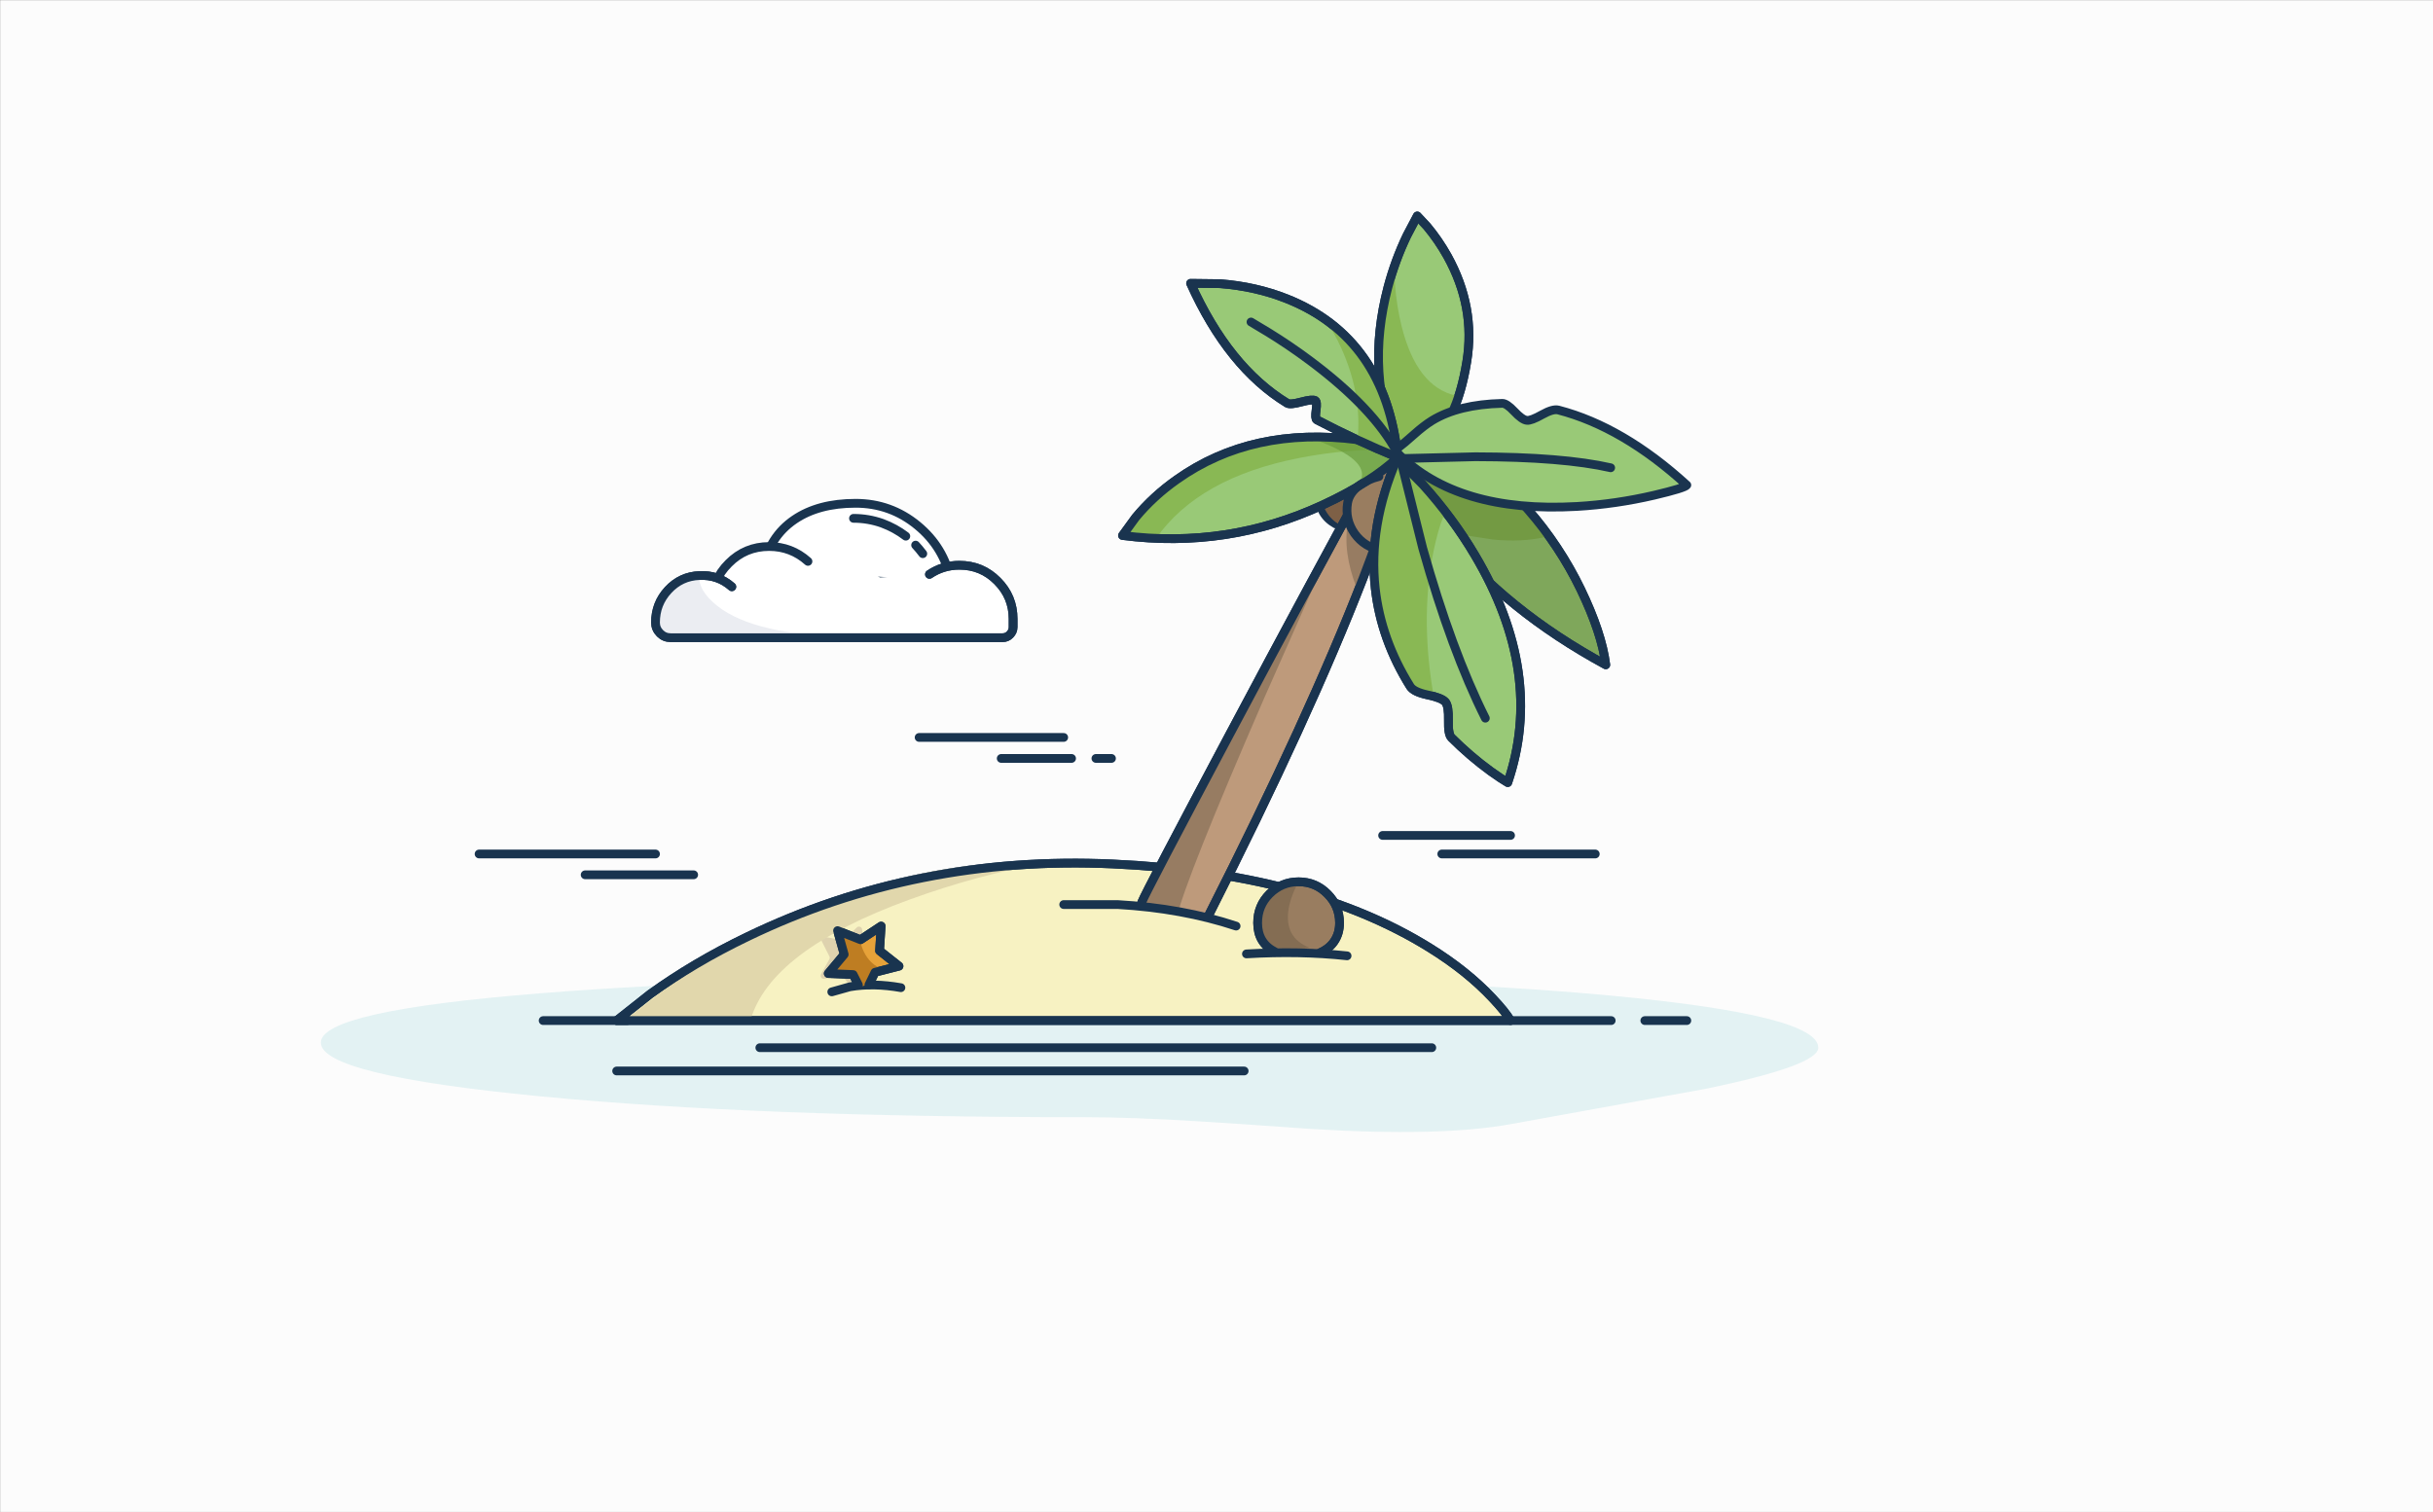 <svg xmlns:xlink="http://www.w3.org/1999/xlink" xmlns="http://www.w3.org/2000/svg" baseProfile="basic" width="695" height="432" viewBox="0 0 695 432" preserveAspectRatio="xMinYMin meet"><rect x="0" y="0" width="695" height="432" fill="#808080" stroke="none"/><defs><symbol id="a" overflow="visible"><path fill="none" stroke="#19344F" stroke-width="2.5" stroke-linecap="round" stroke-linejoin="round" d="M.051.051h191.95"/></symbol><symbol id="s" overflow="visible"><use xlink:href="#a"/></symbol><symbol id="b" overflow="visible"><path fill="none" stroke="#19344F" stroke-width="2.5" stroke-linecap="round" stroke-linejoin="round" d="M.051.051h179.25"/></symbol><symbol id="r" overflow="visible"><use xlink:href="#b"/></symbol><symbol id="c" overflow="visible"><path fill="#FFF" stroke="#19344F" stroke-width="2.5" stroke-linecap="round" stroke-linejoin="round" d="M60.601 28.101l9.45-3.65-12.45-10-24.55 3.3q-2 .3-4.15.75-4.3 1-4.95 2.1-.65 1.05.3 4.7.5 1.85 1.1 3.45l35.25-.65"/><path fill="#FFF" d="M74.901 6.401q-7.7-6.35-17.7-6.35-10.6 0-17.45 4.65-7.3 4.95-9.05 14.35l53.75 3.2q-1.95-9.6-9.55-15.85"/><path fill="none" stroke="#19344F" stroke-width="2.5" stroke-linecap="round" stroke-linejoin="round" d="M57.201.051q10 0 17.7 6.35 7.6 6.25 9.55 15.85M57.201.051q-10.6 0-17.45 4.65-7.3 4.95-9.05 14.35"/><path fill="#FFF" d="M16.151 28.751l27.45-12.1q-4.75-4.25-11.1-4.25-6.8 0-11.55 4.8-4.8 4.75-4.8 11.55"/><path fill="none" stroke="#19344F" stroke-width="2.5" stroke-linecap="round" stroke-linejoin="round" d="M16.151 28.751q0-6.8 4.8-11.55 4.75-4.8 11.55-4.8 6.35 0 11.1 4.25"/><path fill="#FFF" d="M86.851 17.751q-4.7 0-8.55 2.6l-56.45 3.55q-4-3.5-9.25-3.2-5.3.2-8.95 4.15-3.6 3.9-3.6 9.25 0 1.8 1.3 3.1 1.25 1.25 3.05 1.25h94.8q1.25 0 2.1-.9.9-.9.9-2.15v-2.3q0-6.35-4.5-10.85-4.45-4.5-10.85-4.5"/><path fill="none" stroke="#19344F" stroke-width="2.5" stroke-linecap="round" stroke-linejoin="round" d="M78.301 20.351q3.85-2.6 8.55-2.6 6.4 0 10.85 4.5 4.5 4.5 4.5 10.85v2.3q0 1.25-.9 2.15-.85.9-2.1.9h-94.8q-1.8 0-3.05-1.25-1.3-1.3-1.3-3.1 0-5.35 3.6-9.25 3.65-3.95 8.95-4.15 5.25-.3 9.25 3.2M74.351 12.001q.95 1 2.05 2.45"/><path fill="#FFF" d="M56.601 4.351l14.95 5.1q-3-2.3-6.75-3.7-3.95-1.4-8.2-1.4"/><path fill="none" stroke="#19344F" stroke-width="2.5" stroke-linecap="round" stroke-linejoin="round" d="M64.801 5.751q3.75 1.4 6.75 3.7m-6.75-3.7q-3.95-1.4-8.2-1.4"/><path fill="#EBEDF2" d="M17.8 29.45q-5.65-4.45-5.25-8.9-5.3.25-8.95 4.2Q0 28.65 0 34q0 1.75 1.3 3.05 1.25 1.25 3.05 1.25l51.375-.025Q28.394 37.747 17.8 29.45"/><path fill="none" stroke="#19344F" stroke-width="2.5" stroke-linecap="round" stroke-linejoin="round" d="M78.301 20.351q3.85-2.6 8.55-2.6 6.4 0 10.85 4.5 4.5 4.5 4.5 10.85v2.3q0 1.25-.9 2.15-.85.9-2.1.9h-94.8q-1.8 0-3.05-1.25-1.3-1.3-1.3-3.1 0-5.35 3.6-9.25 3.65-3.95 8.95-4.15 5.25-.3 9.25 3.2"/></symbol><symbol id="q" overflow="visible"><use xlink:href="#c"/></symbol><symbol id="d" overflow="visible"><path fill="#99C977" d="M-50.699-49.599l-8.45-.1q10.8 24 27.6 34.25.85.5 4-.35 3.2-.85 4-.4.6.35.25 2.75-.35 2.45.2 2.75Q-11.749-4.749.051.051q-3.55-34.15-31.75-45.35-8.8-3.5-19-4.3"/><path fill="none" stroke="#1A344F" stroke-width="2.5" stroke-linecap="round" stroke-linejoin="round" d="M-50.699-49.599l-8.45-.1q10.8 24 27.6 34.25.85.5 4-.35 3.2-.85 4-.4.6.35.25 2.75-.35 2.45.2 2.75Q-11.749-4.749.051.051q-3.55-34.15-31.75-45.35-8.8-3.5-19-4.3"/></symbol><symbol id="e" overflow="visible"><path fill="#89B854" d="M-19.049-36.799q2.05 3.4 3.65 7.25 5.15 12.25 3.95 24.55.3.75 5.95 3 2.8 1.1 5.55 2.05-.5-6.85-3.35-15.2-5.65-16.75-17.45-24.25l1.7 2.6"/></symbol><symbol id="f" overflow="visible"><path fill="none" stroke="#1A344F" stroke-width="2.5" stroke-linecap="round" stroke-linejoin="round" d="M-50.699-49.599l-8.45-.1q10.8 24 27.6 34.25.85.5 4-.35 3.2-.85 4-.4.6.35.25 2.75-.35 2.45.2 2.75Q-11.749-4.749.051.051q-3.55-34.15-31.75-45.35-8.8-3.5-19-4.3"/></symbol><symbol id="g" overflow="visible"><path fill="none" stroke="#1A344F" stroke-width="2.5" stroke-linecap="round" stroke-linejoin="round" d="M-36.899-35.649q6.15 3.8 11.85 8.05 18.2 13.6 24.95 26.35m-36.8-34.4l-5-3"/></symbol><symbol id="p" overflow="visible"><use xlink:href="#d"/><use xlink:href="#e"/><use xlink:href="#f"/><use xlink:href="#g"/></symbol><symbol id="h" overflow="visible"><path fill="#99C977" d="M46.101-27.699q-1.55-.4-4.6 1.3-3.2 1.8-4.4 1.65-1.35-.15-3.6-2.55-2.2-2.35-3.45-2.3-12.45.3-20 4.9-2.35 1.45-5.2 4-3.1 2.75-4.1 3.45l-.65 1.8q17.15 17.25 51.35 15.3 11.05-.65 22-3.2 8.9-2.1 9.35-2.9-18.25-16.65-36.7-21.45"/><path fill="none" stroke="#1A344F" stroke-width="2.5" stroke-linecap="round" stroke-linejoin="round" d="M46.101-27.699q-1.55-.4-4.6 1.3-3.2 1.8-4.4 1.65-1.35-.15-3.6-2.55-2.2-2.35-3.45-2.3-12.45.3-20 4.9-2.35 1.45-5.2 4-3.1 2.75-4.1 3.45m45.35-10.45q18.45 4.8 36.7 21.45-.45.8-9.35 2.9-10.95 2.55-22 3.2-34.2 1.95-51.35-15.3"/></symbol><symbol id="i" overflow="visible"><path fill="none" stroke="#1A344F" stroke-width="2.5" stroke-linecap="round" stroke-linejoin="round" d="M.051-13.799l22.35-.55q25.05.05 38.65 3.15"/></symbol><symbol id="o" overflow="visible"><use xlink:href="#h"/><use xlink:href="#i"/></symbol><symbol id="j" overflow="visible"><path fill="#99C977" stroke="#1A344F" stroke-width="2.5" stroke-linecap="round" stroke-linejoin="round" d="M-6.899 7.501l-7.35-7.45q-8.25 19.15-6.25 37.1 1.65 14.65 10 28 1 1.55 4.95 2.4 4.1.85 5.1 2.05.95 1.15.85 5.25-.1 3.95.85 4.9 5.3 5.3 11.2 9.6 3 2.15 4.9 3.25 10.65-31.2-9.4-65-6.25-10.55-14.85-20.1"/></symbol><symbol id="k" overflow="visible"><path fill="#89B854" d="M-.499 15.201l-12.8-15.05-2.2 2.9q-8.45 23.95-2.05 45.95 3.25 11 8.15 17.2l5.6 1.75q-3.65-20.8-.55-38.85 1-5.65 2.5-10.35l1.35-3.55"/></symbol><symbol id="l" overflow="visible"><path fill="none" stroke="#1A344F" stroke-width="2.5" stroke-linecap="round" stroke-linejoin="round" d="M-6.899 7.501l-7.35-7.45q-8.25 19.15-6.25 37.1 1.65 14.65 10 28 1 1.55 4.95 2.4 4.1.85 5.1 2.05.95 1.15.85 5.25-.1 3.95.85 4.9 5.3 5.3 11.2 9.6 3 2.15 4.9 3.25 10.65-31.2-9.4-65-6.25-10.55-14.85-20.1"/></symbol><symbol id="m" overflow="visible"><path fill="none" stroke="#1A344F" stroke-width="2.5" stroke-linecap="round" stroke-linejoin="round" d="M-13.299.151l6.35 25.45q8.25 29.3 17.9 48.6"/></symbol><symbol id="n" overflow="visible"><use xlink:href="#j"/><use xlink:href="#k"/><use xlink:href="#l"/><use xlink:href="#m"/></symbol></defs><g overflow="visible"><path fill="#FCFCFC" d="M697.201 432.501V.051H.051v432.45h697.15"/><path fill="#E3F2F3" d="M154.401 283.801q-62.75 5-62.75 14.1 0 9.3 62.75 15.35 61.75 5.95 154.95 5.95 14.05 0 33.2 1.2 10.85.65 31.8 2.15 37 2.3 57.15-1.35 15.75-2.85 55.75-10.1 32.15-6.65 32.15-11.75 0-9.3-58.9-14.85-57.55-5.4-151.15-5.4-96.55 0-154.95 4.7"/><path fill="#F7F2C2" stroke="#19344F" stroke-width="2.5" stroke-linecap="round" stroke-linejoin="round" d="M185.701 284.051l-9.55 7.55h255.35q-1.5-2.55-5.15-6.4-7.3-7.8-18.05-14.45-34.4-21.35-90.45-23.9-56.05-2.55-104.45 20.85-15.15 7.3-27.7 16.35"/><path fill="none" stroke="#19344F" stroke-width="2.5" stroke-linecap="round" stroke-linejoin="round" d="M155.151 291.601h24M469.851 291.601h12M431.501 291.601h28.75"/><path fill="#CABA9E" fill-opacity=".569" d="M247.25 271q-.35-.2-.45-.65l-.55-4.85q-.05-.5-.6-.7-.5-.15-.9.2l-3.5 3.4q-.35.35-.75.2l-4.8-.9q-.5-.1-.85.35-.3.4-.1.9l2.2 4.35q.15.45-.05.8l-2.35 4.25q-.25.5.05.95.3.45.85.35l4.75-.7q.55-.1.8.3l1.4 1.85q.3.4.85.3l1.9-.35q.55-.1.7-.65l.75-2.95q.15-.4.5-.55l4.45-2.1q.5-.2.5-.75.05-.55-.45-.8l-4.35-2.25"/><path fill="#E7A239" d="M251.701 264.601l-5.9 3.9-6.55-2.6 1.9 6.8-4.55 5.45 7.1.3 1.5 2.95h3l1.75-3.6 6.85-1.75-5.55-4.4.45-7.05"/><path fill="none" stroke="#19344F" stroke-width="2.5" stroke-linecap="round" stroke-linejoin="round" d="M249.951 277.801l-1.75 3.6m1.75-3.6l6.85-1.75-5.55-4.4.45-7.05-5.9 3.9-6.55-2.6 1.9 6.8-4.55 5.45 7.1.3 1.5 2.95"/><path fill="#F7F2C2" d="M237.601 283.401l19.75-1.2q-7.9-1.4-14.6-.25l-5.15 1.45"/><path fill="none" stroke="#19344F" stroke-width="2.5" stroke-linecap="round" stroke-linejoin="round" d="M242.751 281.951q6.7-1.15 14.6.25m-14.6-.25l-5.15 1.45M262.551 210.701h41.3M313.051 216.701h4.45M286.001 216.701h20.1M411.851 244.001h43.85M394.951 238.701h36.55M136.851 244.001h50.4M167.151 249.951h31"/><path fill="#E1D7AC" d="M259.751 257.051q19.85-7.2 38.6-10.45-40.95-1.6-84.2 21.25-13.5 7.1-25.6 15.85l-9.4 7.3 35.2.6q5.65-20.05 45.4-34.55"/><path fill="none" stroke="#19344F" stroke-width="2.5" stroke-linecap="round" stroke-linejoin="round" d="M185.701 284.051l-9.55 7.55h255.35q-1.5-2.55-5.15-6.4-7.3-7.8-18.05-14.45-34.4-21.35-90.45-23.9-56.05-2.55-104.45 20.85-15.15 7.3-27.7 16.35"/><path fill="#997D60" d="M379.201 255.401q-3.4-3.45-8.25-3.45t-8.3 3.45q-3.4 3.4-3.4 8.3 0 5.65 4.85 8.2l13 .3q2.6-1.15 4-3.2 1.55-2.25 1.55-5.3 0-4.85-3.45-8.3"/><path fill="none" stroke="#19344F" stroke-width="2.5" stroke-linecap="round" stroke-linejoin="round" d="M370.951 251.951q4.85 0 8.25 3.45 3.45 3.45 3.45 8.3 0 3.05-1.55 5.3-1.4 2.05-4 3.2m-6.15-20.25q-4.85 0-8.3 3.45-3.4 3.4-3.4 8.3 0 5.65 4.85 8.2"/><path fill="#846D53" d="M370.951 251.951q-1.15.15-2.65.5-3 .8-4.7 2.1-5.75 7.75-2.45 13.5 1.6 2.85 4.4 4.15l8.55-1.4q-7.35-2.9-6-11.15.45-2.6 1.7-5.4l1.15-2.3"/><path fill="none" stroke="#19344F" stroke-width="2.5" stroke-linecap="round" stroke-linejoin="round" d="M370.951 251.951q4.85 0 8.25 3.45 3.45 3.45 3.45 8.3 0 3.05-1.55 5.3-1.4 2.05-4 3.2m-6.15-20.25q-4.85 0-8.3 3.45-3.4 3.4-3.4 8.3 0 5.65 4.85 8.2"/><path fill="#BE7D22" d="M249.85 277.1h2.6q-3.95-1.45-5.7-5.2-.9-1.85-1-3.45l-5.7-1.65 1.4 6.15-4.5 5.15 7.25.1 1.55 3.7 2.4-.55 1.7-4.25"/><path fill="none" stroke="#19344F" stroke-width="2.5" stroke-linecap="round" stroke-linejoin="round" d="M249.951 277.801l-1.75 3.6m1.75-3.6l6.85-1.75-5.55-4.4.45-7.05-5.9 3.9-6.55-2.6 1.9 6.8-4.55 5.45 7.1.3 1.5 2.95"/><path fill="#99C977" stroke="#1A344F" stroke-width="2.5" stroke-linecap="round" stroke-linejoin="round" d="M407.651 64.701l-2.8-3-2.95 5.6q-3.4 7.1-5.45 14.85-6.5 24.8 2.85 46.5l2.4.15q3-.2 5.7-1.9 8.65-5.4 11.6-23.6 2.55-15.55-5.55-30.15-2.55-4.55-5.8-8.45"/><path fill="#89B854" d="M400.351 93.101q-1.35-5.45-1.85-11.7l-.25-5.15q-6.3 14.05-3.15 34.2 1.55 10.05 4.35 17.3l15.75-10.7q.55-1 .9-2 .7-2-.35-2.05-11.1-2.55-15.4-19.9"/><path fill="none" stroke="#1A344F" stroke-width="2.5" stroke-linecap="round" stroke-linejoin="round" d="M407.651 64.701l-2.8-3-2.95 5.6q-3.4 7.1-5.45 14.85-6.5 24.8 2.85 46.5l2.4.15q3-.2 5.7-1.9 8.65-5.4 11.6-23.6 2.55-15.55-5.55-30.15-2.55-4.55-5.8-8.45"/><path fill="#997D60" d="M381.551 149.701l13.1.5q2.6-1.1 4.1-3.2 1.55-2.2 1.6-5.3.1-4.85-3.3-8.35t-8.3-3.6q-4.85-.05-8.35 3.35t-3.6 8.25q-.05 5.65 4.75 8.35"/><path fill="none" stroke="#1A344F" stroke-width="2.5" stroke-linecap="round" stroke-linejoin="round" d="M380.401 133.101q3.5-3.4 8.35-3.35 4.9.1 8.3 3.6 3.4 3.5 3.3 8.35-.05 3.1-1.6 5.3-1.5 2.1-4.1 3.2m-14.25-17.1q-3.5 3.4-3.6 8.25-.05 5.65 4.75 8.35"/><path fill="#7E6046" d="M388.751 129.751q-1.15.1-2.65.45-3.05.75-4.75 2.05-5.95 7.7-2.75 13.5 1.6 2.95 4.4 4.3l8.65-1.35q-7.35-3.05-5.85-11.3.45-2.6 1.75-5.35l1.2-2.3"/><path fill="#7FA75B" stroke="#1A344F" stroke-width="2.5" stroke-linecap="round" stroke-linejoin="round" d="M415.051 126.701l-14.45 7.25 2.65 5.25q3.8 6.65 9.3 13.45 17.65 21.85 46.15 37.3-1.15-9.1-7.15-21.55-12.05-24.9-36.5-41.7"/><path fill="#739A43" d="M403.301 133.051l15.75 19.95 7.3 1.15q8.6.85 15.4-.8l-6.1-8.6-32.35-11.7"/><path fill="none" stroke="#1A344F" stroke-width="2.5" stroke-linecap="round" stroke-linejoin="round" d="M415.051 126.701l-14.45 7.25 2.65 5.25q3.8 6.65 9.3 13.45 17.65 21.85 46.15 37.3-1.15-9.1-7.15-21.55-12.05-24.9-36.5-41.7"/><path fill="#BE9A7B" d="M326.151 257.801l19.15 3.65q28.75-56.75 44.05-96.2 4.75-12.4 7.6-21.5l1.9-6.65q-.6-1.55-1.7-2.75-2.2-2.45-4.75-.85-16.45 29.9-41.45 76.9-23.45 44.1-24.8 47.4"/><path fill="none" stroke="#1A344F" stroke-width="2.5" stroke-linecap="round" stroke-linejoin="round" d="M326.151 257.801q1.35-3.3 24.8-47.4 25-47 41.45-76.9 2.55-1.6 4.75.85 1.1 1.2 1.7 2.75l-1.9 6.65q-2.85 9.1-7.6 21.5-15.3 39.45-44.05 96.2"/><path fill="#977C62" d="M394.001 134.201l-6.6 8.45-.9 1.65q-.95 2.15-1.45 4.85-1.55 8.5 2.45 18.75 2.5-6.55 5.2-14.3 5.45-15.5 6.55-21.3 1.1-5.45-5.25 1.9M361.151 199.401l21.85-49.35-56.65 107.2 2.8 2.25q3.5 2.3 6.95 2.75 2.65-11.3 25.05-62.85"/><path fill="none" stroke="#1A344F" stroke-width="2.5" stroke-linecap="round" stroke-linejoin="round" d="M326.151 257.801q1.35-3.3 24.8-47.4 25-47 41.45-76.9 2.55-1.6 4.75.85 1.1 1.2 1.7 2.75l-1.9 6.65q-2.85 9.1-7.6 21.5-15.3 39.45-44.05 96.2"/><path fill="#99C977" d="M336.201 137.001q-6.75 4.75-11.8 10.85l-3.75 5.15q30.05 3.9 57.35-8.8 13.65-6.35 21.3-13.5l-11.5-5.05q-30.05-3.9-51.6 11.35"/><path fill="none" stroke="#1A344F" stroke-width="2.5" stroke-linecap="round" stroke-linejoin="round" d="M324.401 147.851q5.05-6.1 11.8-10.85 21.55-15.25 51.6-11.35m-63.4 22.2l-3.75 5.15q30.05 3.9 57.35-8.8 13.65-6.35 21.3-13.5"/><path fill="#997D60" d="M393.901 136.151q-3.2.8-5.55 2.5-2.9 2.15-3.4 5-.8 4.8 2 8.8 2.85 3.95 7.65 4.75 4.85.8 8.8-2 3.95-2.85 4.8-7.65.95-5.65-3.5-8.95l-10.8-2.45"/><path fill="none" stroke="#1A344F" stroke-width="2.5" stroke-linecap="round" stroke-linejoin="round" d="M388.351 138.651q2.35-1.7 5.55-2.5m-5.55 2.5q-2.9 2.15-3.4 5-.8 4.8 2 8.8 2.85 3.95 7.65 4.75 4.85.8 8.8-2 3.95-2.85 4.8-7.65.95-5.65-3.5-8.95"/><path fill="#89B854" d="M390.801 127.101q-8.45-1.7-17.6-2.15-21.7 1.15-39.15 14.45-5.45 4.2-9.85 9.05l-3.3 4.05 9.35 1.3q12.2-17.35 40.9-22.95 14.4-2.8 26.3-2.15-2.4-.75-6.65-1.6"/><path fill="#689A39" fill-opacity=".651" d="M389.4 126.95q-11.05-2.6-16.25-2.05 4.3 1.2 8.4 3.2 8.25 4.05 7.45 8.2-.85 4.15 4.7-.85 2.75-2.5 5.7-5.85-4.45-1.4-10-2.65"/><path fill="none" stroke="#1A344F" stroke-width="2.5" stroke-linecap="round" stroke-linejoin="round" d="M324.401 147.851q5.05-6.1 11.8-10.85 21.55-15.25 51.6-11.35m-63.4 22.2l-3.75 5.15q30.05 3.9 57.35-8.8 13.65-6.35 21.3-13.5"/><path fill="#F7F2C2" d="M353.101 264.601q-15.4-5.1-33.85-6.15h-15.4l49.25 6.15"/><path fill="none" stroke="#19344F" stroke-width="2.5" stroke-linecap="round" stroke-linejoin="round" d="M319.251 258.451q18.45 1.05 33.85 6.15m-33.85-6.15h-15.4"/><path fill="#F7F2C2" d="M356.051 272.551l28.75.55q-13.5-1.45-28.75-.55"/><path fill="none" stroke="#19344F" stroke-width="2.5" stroke-linecap="round" stroke-linejoin="round" d="M356.051 272.551q15.25-.9 28.75.55"/><use xlink:href="#n" transform="translate(413.35 131)"><animateTransform attributeName="transform" additive="replace" type="translate" dur="3.292s" keyTimes="0;1" values="0,0;0,0" fill="freeze"/><animateTransform attributeName="transform" additive="sum" type="translate" repeatCount="indefinite" dur="3.292s" keyTimes="0;0.063;0.076;0.089;0.101;0.114;0.127;0.139;0.152;0.165;0.177;0.19;0.203;0.215;0.228;0.24;0.253;0.266;0.278;0.291;0.304;0.316;0.329;0.342;0.354;0.367;0.38;0.392;0.405;0.417;0.418;1" values="399.701,132.3;399.701,132.3;399.707,132.311;399.664,132.323;399.728,132.289;399.734,132.3;399.7,132.317;399.71,132.328;399.727,132.345;399.684,132.308;399.702,132.322;399.712,132.332;399.681,132.298;399.692,132.309;399.717,132.325;399.72,132.236;399.681,132.246;399.709,132.256;399.666,132.272;399.702,132.342;399.66,132.303;399.735,132.305;399.693,132.278;399.685,132.342;399.643,132.303;399.729,132.309;399.686,132.311;399.709,132.284;399.725,132.343;399.703,132.304;0;0" calcMode="discrete"/><animateTransform attributeName="transform" additive="sum" type="translate" repeatCount="indefinite" dur="3.292s" keyTimes="0;0.418;0.43;0.443;0.456;0.468;0.481;0.494;0.506;0.519;0.532;0.544;0.557;0.57;0.582;0.595;0.608;0.62;0.633;0.646;0.658;0.671;0.683;0.696;0.709;0.721;0.734;0.747;0.759;0.771;0.772;1" values="0;399.703,132.304;399.634,132.344;399.691,132.331;399.767,132.225;399.71,132.325;399.653,132.374;399.679,132.309;399.664,132.309;399.649,132.344;399.642,132.342;399.663,132.278;399.692,132.22;399.685,132.362;399.623,132.309;399.666,132.306;399.702,132.336;399.645,132.377;399.716,132.265;399.669,132.306;399.643,132.208;399.682,132.199;399.724,132.285;399.668,132.327;399.657,132.368;399.696,132.306;399.685,132.3;399.672,132.291;399.715,132.332;399.655,132.323;0;0" calcMode="discrete"/><animateTransform attributeName="transform" additive="sum" type="translate" repeatCount="indefinite" dur="3.292s" keyTimes="0;0.772;0.785;0.797;0.81;0.823;0.835;0.848;0.861;0.873;0.886;0.899;0.911;0.924;0.937;0.949;1" values="0;399.655,132.323;399.742,132.309;399.636,132.308;399.679,132.345;399.621,132.391;399.713,132.328;399.702,132.269;399.643,132.26;399.635,132.3;399.679,132.292;399.622,132.332;399.665,132.273;399.658,132.313;399.652,132.304;399.701,132.3;399.701,132.3" calcMode="discrete"/><animateTransform attributeName="transform" additive="sum" type="rotate" repeatCount="indefinite" dur="3.292s" keyTimes="0;0.063;0.076;0.089;0.101;0.114;0.127;0.139;0.152;0.165;0.177;0.19;0.203;0.215;0.228;0.24;0.253;0.266;0.278;0.291;0.304;0.316;0.329;0.342;0.354;0.367;0.38;0.392;0.405;0.417;0.418;1" values="0,0,0;0,0,0;-0.279,0,0;-0.558,0,0;-1.025,0,0;-1.302,0,0;-1.77,0,0;-2.048,0,0;-2.515,0,0;-2.794,0,0;-3.26,0,0;-3.54,0,0;-4.006,0,0;-4.285,0,0;-4.752,0,0;-5.031,0,0;-5.31,0,0;-5.777,0,0;-6.056,0,0;-6.523,0,0;-6.801,0,0;-7.269,0,0;-7.547,0,0;-8.015,0,0;-8.294,0,0;-8.76,0,0;-9.039,0,0;-9.507,0,0;-9.786,0,0;-10.24,0,0;0;0" calcMode="discrete"/><animateTransform attributeName="transform" additive="sum" type="rotate" repeatCount="indefinite" dur="3.292s" keyTimes="0;0.418;0.43;0.443;0.456;0.468;0.481;0.494;0.506;0.519;0.532;0.544;0.557;0.57;0.582;0.595;0.608;0.62;0.633;0.646;0.658;0.671;0.683;0.696;0.709;0.721;0.734;0.747;0.759;0.771;0.772;1" values="0;-10.24,0,0;-9.816,0,0;-9.755,0,0;-9.507,0,0;-9.258,0,0;-9.009,0,0;-8.761,0,0;-8.512,0,0;-8.263,0,0;-8.016,0,0;-7.765,0,0;-7.518,0,0;-7.269,0,0;-7.021,0,0;-6.772,0,0;-6.523,0,0;-6.274,0,0;-6.026,0,0;-5.777,0,0;-5.529,0,0;-5.28,0,0;-5.032,0,0;-4.782,0,0;-4.533,0,0;-4.286,0,0;-4.038,0,0;-3.788,0,0;-3.541,0,0;-3.291,0,0;0;0" calcMode="discrete"/><animateTransform attributeName="transform" additive="sum" type="rotate" repeatCount="indefinite" dur="3.292s" keyTimes="0;0.772;0.785;0.797;0.81;0.823;0.835;0.848;0.861;0.873;0.886;0.899;0.911;0.924;0.937;0.949;1" values="0;-3.291,0,0;-3.042,0,0;-2.794,0,0;-2.546,0,0;-2.297,0,0;-2.049,0,0;-1.8,0,0;-1.551,0,0;-1.302,0,0;-1.055,0,0;-0.806,0,0;-0.558,0,0;-0.309,0,0;-0.061,0,0;0,0,0;0,0,0" calcMode="discrete"/><animateTransform attributeName="transform" additive="sum" type="scale" repeatCount="indefinite" dur="3.292s" keyTimes="0;0.215;0.228;0.417;0.418;1" values="1,1;1,1;0.999,0.999;0.999,0.999;1;1" calcMode="discrete"/><animateTransform attributeName="transform" additive="sum" type="scale" repeatCount="indefinite" dur="3.292s" keyTimes="0;0.418;0.709;0.721;0.771;0.772;1" values="1;0.999,0.999;0.999,0.999;1,1;1,1;1;1" calcMode="discrete"/><animateTransform attributeName="transform" additive="sum" type="translate" repeatCount="indefinite" dur="3.292s" keyTimes="0;0.076;0.089;0.101;0.114;0.127;0.139;0.152;0.165;0.177;0.215;0.228;0.24;0.253;0.266;0.278;0.291;0.304;0.316;0.329;0.342;0.354;0.367;0.38;0.392;0.405;0.417;0.418;1" values="13.649,-1.3;13.649,-1.3;13.699,-1.3;13.649,-1.3;13.599,-1.25;13.649,-1.3;13.649,-1.35;13.649,-1.35;13.699,-1.3;13.649,-1.3;13.649,-1.3;13.649,-1.35;13.649,-1.25;13.649,-1.25;13.599,-1.3;13.649,-1.25;13.699,-1.35;13.699,-1.3;13.599,-1.3;13.699,-1.25;13.699,-1.35;13.699,-1.3;13.649,-1.35;13.599,-1.3;13.649,-1.25;13.649,-1.25;13.599,-1.35;0;0" calcMode="discrete"/><animateTransform attributeName="transform" additive="sum" type="translate" repeatCount="indefinite" dur="3.292s" keyTimes="0;0.418;0.43;0.443;0.456;0.468;0.481;0.494;0.506;0.519;0.532;0.544;0.557;0.57;0.582;0.595;0.608;0.62;0.633;0.646;0.658;0.671;0.683;0.696;0.709;0.721;0.734;0.747;0.759;0.771;0.772;1" values="0;13.599,-1.35;13.649,-1.3;13.599,-1.35;13.599,-1.3;13.649,-1.35;13.699,-1.4;13.649,-1.35;13.699,-1.35;13.649,-1.35;13.699,-1.4;13.649,-1.3;13.649,-1.25;13.649,-1.3;13.699,-1.3;13.749,-1.35;13.649,-1.35;13.649,-1.4;13.599,-1.25;13.599,-1.4;13.699,-1.25;13.699,-1.25;13.649,-1.3;13.649,-1.35;13.649,-1.35;13.599,-1.35;13.649,-1.35;13.649,-1.3;13.649,-1.35;13.649,-1.35;0;0" calcMode="discrete"/><animateTransform attributeName="transform" additive="sum" type="translate" repeatCount="indefinite" dur="3.292s" keyTimes="0;0.772;0.785;0.797;0.81;0.823;0.835;0.848;0.861;0.873;0.886;0.911;0.924;0.937;0.949;1" values="0;13.649,-1.35;13.549,-1.3;13.699,-1.35;13.599,-1.4;13.749,-1.4;13.649,-1.45;13.649,-1.35;13.649,-1.3;13.599,-1.3;13.699,-1.35;13.699,-1.35;13.649,-1.4;13.699,-1.35;13.649,-1.3;13.649,-1.3" calcMode="discrete"/></use><use xlink:href="#o" transform="translate(399.05 144.85)"><animateTransform attributeName="transform" additive="replace" type="translate" dur="3.292s" keyTimes="0;1" values="0,0;0,0" fill="freeze"/><animateTransform attributeName="transform" additive="sum" type="translate" repeatCount="indefinite" dur="3.292s" keyTimes="0;0.063;0.076;0.089;0.101;0.114;0.127;0.139;0.152;0.165;0.177;0.19;0.203;0.215;0.228;0.24;0.253;0.266;0.278;0.291;0.304;0.316;0.329;0.342;0.354;0.367;0.38;0.392;0.405;0.417;0.418;1" values="399.55,130.001;399.55,130.001;399.584,129.999;399.569,129.998;399.553,129.997;399.538,129.996;399.572,129.996;399.596,129.995;399.527,129.948;399.567,129.997;399.549,129.998;399.584,129.997;399.519,129.95;399.539,129.955;399.58,130.053;399.614,130.005;399.499,130.016;399.476,129.97;399.51,129.969;399.484,129.977;399.474,130.041;399.508,129.985;399.492,129.985;399.472,129.952;399.517,130.051;399.486,130.019;399.515,129.976;399.492,129.976;399.533,129.97;399.514,129.984;0;0" calcMode="discrete"/><animateTransform attributeName="transform" additive="sum" type="translate" repeatCount="indefinite" dur="3.292s" keyTimes="0;0.418;0.43;0.443;0.456;0.468;0.481;0.494;0.506;0.519;0.532;0.544;0.557;0.57;0.582;0.595;0.608;0.62;0.633;0.646;0.658;0.671;0.683;0.696;0.709;0.721;0.734;0.747;0.759;0.771;0.772;1" values="0;399.514,129.984;399.535,130.089;399.542,130.039;399.506,130.032;399.476,130.031;399.533,130.013;399.486,129.969;399.599,130.001;399.564,130.051;399.478,130.001;399.53,129.996;399.489,129.996;399.558,129.985;399.522,130.031;399.49,130.032;399.539,130.031;399.503,130.027;399.512,129.969;399.53,130.02;399.544,130.012;399.551,130.012;399.561,130.012;399.475,130.01;399.636,129.955;399.539,130.008;399.612,130.102;399.518,130.003;399.581,130.002;399.597,130;0;0" calcMode="discrete"/><animateTransform attributeName="transform" additive="sum" type="translate" repeatCount="indefinite" dur="3.292s" keyTimes="0;0.772;0.785;0.797;0.81;0.823;0.835;0.848;0.861;0.873;0.886;0.899;0.911;0.924;0.937;0.949;1" values="0;399.597,130;399.55,129.998;399.617,130.047;399.63,130.046;399.594,129.998;399.548,129.997;399.611,130.044;399.624,129.996;399.538,129.996;399.601,129.998;399.555,130.048;399.619,129.998;399.533,130;399.597,130.001;399.55,130.001;399.55,130.001" calcMode="discrete"/><animateTransform attributeName="transform" additive="sum" type="rotate" repeatCount="indefinite" dur="3.292s" keyTimes="0;0.063;0.076;0.089;0.101;0.114;0.127;0.139;0.152;0.165;0.177;0.19;0.203;0.215;0.228;0.24;0.253;0.266;0.278;0.291;0.304;0.316;0.329;0.342;0.354;0.367;0.38;0.392;0.405;0.417;0.418;1" values="0,0,0;0,0,0;-0.261,0,0;-0.522,0,0;-0.782,0,0;-1.043,0,0;-1.304,0,0;-1.752,0,0;-2.013,0,0;-2.275,0,0;-2.535,0,0;-2.796,0,0;-3.057,0,0;-3.506,0,0;-3.767,0,0;-4.028,0,0;-4.288,0,0;-4.55,0,0;-4.81,0,0;-5.26,0,0;-5.52,0,0;-5.781,0,0;-6.042,0,0;-6.303,0,0;-6.565,0,0;-7.013,0,0;-7.274,0,0;-7.535,0,0;-7.796,0,0;-8.217,0,0;0;0" calcMode="discrete"/><animateTransform attributeName="transform" additive="sum" type="rotate" repeatCount="indefinite" dur="3.292s" keyTimes="0;0.418;0.43;0.443;0.456;0.468;0.481;0.494;0.506;0.519;0.532;0.544;0.557;0.57;0.582;0.595;0.608;0.62;0.633;0.646;0.658;0.671;0.683;0.696;0.709;0.721;0.734;0.747;0.759;0.771;0.772;1" values="0;-8.217,0,0;-8.008,0,0;-7.772,0,0;-7.535,0,0;-7.3,0,0;-7.062,0,0;-7.013,0,0;-6.778,0,0;-6.54,0,0;-6.302,0,0;-6.255,0,0;-6.019,0,0;-5.782,0,0;-5.545,0,0;-5.308,0,0;-5.26,0,0;-5.023,0,0;-4.786,0,0;-4.55,0,0;-4.313,0,0;-4.263,0,0;-4.028,0,0;-3.792,0,0;-3.555,0,0;-3.505,0,0;-3.269,0,0;-3.033,0,0;-2.797,0,0;-2.56,0,0;0;0" calcMode="discrete"/><animateTransform attributeName="transform" additive="sum" type="rotate" repeatCount="indefinite" dur="3.292s" keyTimes="0;0.772;0.785;0.797;0.81;0.823;0.835;0.848;0.861;0.873;0.886;0.899;0.911;0.924;0.937;0.949;1" values="0;-2.56,0,0;-2.511,0,0;-2.275,0,0;-2.038,0,0;-1.801,0,0;-1.751,0,0;-1.516,0,0;-1.28,0,0;-1.043,0,0;-0.807,0,0;-0.757,0,0;-0.522,0,0;-0.285,0,0;-0.049,0,0;0,0,0;0,0,0" calcMode="discrete"/><animateTransform attributeName="transform" additive="sum" type="scale" repeatCount="indefinite" dur="3.292s" keyTimes="0;0.253;0.266;0.405;0.417;0.418;1" values="1,1;1,1;0.999,0.999;0.999,0.999;1,1;1;1" calcMode="discrete"/><animateTransform attributeName="transform" additive="sum" type="scale" repeatCount="indefinite" dur="3.292s" keyTimes="0;0.418;0.43;0.646;0.658;0.771;0.772;1" values="1;1,1;0.999,0.999;0.999,0.999;1,1;1,1;1;1" calcMode="discrete"/><animateTransform attributeName="transform" additive="sum" type="translate" repeatCount="indefinite" dur="3.292s" keyTimes="0;0.063;0.076;0.089;0.101;0.127;0.139;0.152;0.165;0.177;0.19;0.203;0.215;0.228;0.24;0.253;0.266;0.278;0.291;0.304;0.316;0.329;0.342;0.354;0.367;0.38;0.392;0.405;0.417;0.418;1" values="-0.5,14.849;-0.5,14.849;-0.55,14.849;-0.55,14.849;-0.5,14.849;-0.5,14.849;-0.55,14.849;-0.45,14.949;-0.5,14.799;-0.5,14.849;-0.55,14.849;-0.5,14.849;-0.5,14.899;-0.55,14.799;-0.55,14.799;-0.45,14.799;-0.45,14.899;-0.5,14.899;-0.5,14.899;-0.4,14.849;-0.5,14.849;-0.55,14.849;-0.45,14.899;-0.5,14.799;-0.45,14.849;-0.45,14.899;-0.5,14.949;-0.6,14.899;-0.5,14.849;0;0" calcMode="discrete"/><animateTransform attributeName="transform" additive="sum" type="translate" repeatCount="indefinite" dur="3.292s" keyTimes="0;0.418;0.43;0.443;0.456;0.468;0.481;0.494;0.506;0.519;0.532;0.544;0.557;0.57;0.582;0.595;0.608;0.62;0.633;0.646;0.658;0.671;0.683;0.696;0.709;0.721;0.734;0.747;0.759;0.771;0.772;1" values="0;-0.5,14.849;-0.5,14.799;-0.45,14.849;-0.45,14.849;-0.4,14.799;-0.5,14.849;-0.45,14.849;-0.55,14.849;-0.5,14.849;-0.45,14.849;-0.5,14.849;-0.45,14.899;-0.5,14.849;-0.5,14.849;-0.45,14.799;-0.45,14.849;-0.45,14.849;-0.5,14.899;-0.45,14.849;-0.5,14.849;-0.5,14.799;-0.45,14.849;-0.45,14.849;-0.5,14.899;-0.45,14.899;-0.5,14.749;-0.45,14.899;-0.45,14.899;-0.45,14.849;0;0" calcMode="discrete"/><animateTransform attributeName="transform" additive="sum" type="translate" repeatCount="indefinite" dur="3.292s" keyTimes="0;0.772;0.785;0.797;0.81;0.823;0.835;0.848;0.861;0.873;0.886;0.899;0.911;0.924;0.937;1" values="0;-0.45,14.849;-0.5,14.849;-0.5,14.799;-0.5,14.799;-0.45,14.799;-0.5,14.799;-0.55,14.799;-0.5,14.849;-0.5,14.849;-0.45,14.899;-0.45,14.849;-0.55,14.849;-0.45,14.799;-0.5,14.849;-0.5,14.849" calcMode="discrete"/></use><use xlink:href="#p" transform="translate(399.25 130.65)"><animateTransform attributeName="transform" additive="replace" type="translate" dur="3.292s" keyTimes="0;1" values="0,0;0,0" fill="freeze"/><animateTransform attributeName="transform" additive="sum" type="translate" repeatCount="indefinite" dur="3.292s" keyTimes="0;0.063;0.076;0.089;0.101;0.114;0.127;0.139;0.152;0.165;0.177;0.19;0.203;0.215;0.228;0.24;0.253;0.266;0.278;0.291;0.304;0.316;0.329;0.342;0.354;0.367;0.38;0.392;0.405;0.417;0.418;1" values="399.4,130.201;399.4,130.201;399.402,130.202;399.404,130.202;399.406,130.203;399.41,130.204;399.412,130.205;399.414,130.206;399.368,130.205;399.419,130.208;399.419,130.211;399.425,130.21;399.374,130.211;399.379,130.209;399.387,130.164;399.385,130.21;399.391,130.161;399.445,130.172;399.442,130.218;399.449,130.169;399.398,130.165;399.4,130.221;399.402,130.222;399.354,130.167;399.407,130.225;399.416,130.176;399.461,130.227;399.414,130.186;399.409,130.229;399.419,130.18;0;0" calcMode="discrete"/><animateTransform attributeName="transform" additive="sum" type="translate" repeatCount="indefinite" dur="3.292s" keyTimes="0;0.418;0.43;0.443;0.456;0.468;0.481;0.494;0.506;0.519;0.532;0.544;0.557;0.57;0.582;0.595;0.608;0.62;0.633;0.646;0.658;0.671;0.683;0.696;0.709;0.721;0.734;0.747;0.759;0.771;0.772;1" values="0;399.419,130.18;399.409,130.279;399.409,130.279;399.415,130.271;399.363,130.22;399.355,130.269;399.409,130.176;399.401,130.274;399.405,130.224;399.348,130.267;399.353,130.223;399.445,130.228;399.4,130.221;399.392,130.27;399.391,130.264;399.35,130.214;399.388,130.263;399.336,130.262;399.44,130.221;399.388,130.216;399.387,130.215;399.381,130.264;399.436,130.217;399.431,130.263;399.376,130.259;399.427,130.261;399.374,130.308;399.425,130.21;399.421,130.26;0;0" calcMode="discrete"/><animateTransform attributeName="transform" additive="sum" type="translate" repeatCount="indefinite" dur="3.292s" keyTimes="0;0.772;0.785;0.797;0.81;0.823;0.835;0.848;0.861;0.873;0.886;0.899;0.911;0.924;0.937;0.949;1" values="0;399.421,130.26;399.369,130.256;399.419,130.208;399.466,130.257;399.416,130.207;399.462,130.256;399.364,130.254;399.362,130.204;399.459,130.254;399.407,130.254;399.356,130.252;399.404,130.252;399.352,130.201;399.35,130.251;399.4,130.201;399.4,130.201" calcMode="discrete"/><animateTransform attributeName="transform" additive="sum" type="rotate" repeatCount="indefinite" dur="3.292s" keyTimes="0;0.063;0.076;0.089;0.101;0.114;0.127;0.139;0.152;0.165;0.177;0.19;0.203;0.215;0.228;0.24;0.253;0.266;0.278;0.291;0.304;0.316;0.329;0.342;0.354;0.367;0.38;0.392;0.405;0.417;0.418;1" values="0,0,0;0,0,0;0.27,0,0;0.539,0,0;0.81,0,0;1.266,0,0;1.536,0,0;1.806,0,0;2.263,0,0;2.533,0,0;2.802,0,0;3.26,0,0;3.53,0,0;3.8,0,0;4.257,0,0;4.527,0,0;4.796,0,0;5.254,0,0;5.525,0,0;5.795,0,0;6.252,0,0;6.522,0,0;6.792,0,0;7.061,0,0;7.52,0,0;7.789,0,0;8.059,0,0;8.517,0,0;8.787,0,0;9.211,0,0;0;0" calcMode="discrete"/><animateTransform attributeName="transform" additive="sum" type="rotate" repeatCount="indefinite" dur="3.292s" keyTimes="0;0.418;0.43;0.443;0.456;0.468;0.481;0.494;0.506;0.519;0.532;0.544;0.557;0.57;0.582;0.595;0.608;0.62;0.633;0.646;0.658;0.671;0.683;0.696;0.709;0.721;0.734;0.747;0.759;0.771;0.772;1" values="0;9.211,0,0;8.816,0,0;8.761,0,0;8.517,0,0;8.275,0,0;8.031,0,0;7.789,0,0;7.546,0,0;7.304,0,0;7.061,0,0;7.007,0,0;6.765,0,0;6.523,0,0;6.28,0,0;6.036,0,0;5.795,0,0;5.552,0,0;5.309,0,0;5.254,0,0;5.012,0,0;4.769,0,0;4.527,0,0;4.286,0,0;4.041,0,0;3.8,0,0;3.557,0,0;3.502,0,0;3.261,0,0;3.018,0,0;0;0" calcMode="discrete"/><animateTransform attributeName="transform" additive="sum" type="rotate" repeatCount="indefinite" dur="3.292s" keyTimes="0;0.772;0.785;0.797;0.81;0.823;0.835;0.848;0.861;0.873;0.886;0.899;0.911;0.924;0.937;0.949;1" values="0;3.018,0,0;2.775,0,0;2.533,0,0;2.29,0,0;2.048,0,0;1.805,0,0;1.751,0,0;1.509,0,0;1.266,0,0;1.023,0,0;0.781,0,0;0.539,0,0;0.297,0,0;0.054,0,0;0,0,0;0,0,0" calcMode="discrete"/><animateTransform attributeName="transform" additive="sum" type="scale" repeatCount="indefinite" dur="3.292s" keyTimes="0;0.228;0.24;0.405;0.417;0.418;1" values="1,1;1,1;0.999,0.999;0.999,0.999;1,1;1;1" calcMode="discrete"/><animateTransform attributeName="transform" additive="sum" type="scale" repeatCount="indefinite" dur="3.292s" keyTimes="0;0.418;0.43;0.683;0.696;0.771;0.772;1" values="1;1,1;0.999,0.999;0.999,0.999;1,1;1,1;1;1" calcMode="discrete"/><animateTransform attributeName="transform" additive="sum" type="translate" repeatCount="indefinite" dur="3.292s" keyTimes="0;0.139;0.152;0.165;0.177;0.19;0.203;0.215;0.228;0.24;0.253;0.266;0.278;0.291;0.304;0.316;0.329;0.342;0.354;0.367;0.38;0.392;0.405;0.417;0.418;1" values="-0.15,0.449;-0.15,0.449;-0.1,0.449;-0.15,0.449;-0.2,0.399;-0.15,0.449;-0.15,0.399;-0.1,0.449;-0.15,0.499;-0.1,0.449;-0.1,0.499;-0.2,0.499;-0.15,0.449;-0.15,0.499;-0.1,0.449;-0.15,0.449;-0.15,0.449;-0.1,0.449;-0.15,0.449;-0.15,0.499;-0.15,0.449;-0.2,0.449;-0.15,0.399;-0.15,0.449;0;0" calcMode="discrete"/><animateTransform attributeName="transform" additive="sum" type="translate" repeatCount="indefinite" dur="3.292s" keyTimes="0;0.418;0.43;0.443;0.456;0.468;0.481;0.494;0.506;0.519;0.532;0.544;0.557;0.57;0.582;0.595;0.608;0.62;0.633;0.646;0.658;0.671;0.683;0.696;0.709;0.721;0.734;0.747;0.759;0.771;0.772;1" values="0;-0.15,0.449;-0.15,0.399;-0.15,0.399;-0.1,0.449;-0.1,0.449;-0.1,0.399;-0.15,0.449;-0.15,0.399;-0.15,0.449;-0.1,0.399;-0.15,0.449;-0.2,0.399;-0.15,0.449;-0.15,0.399;-0.1,0.399;-0.1,0.499;-0.1,0.399;-0.1,0.399;-0.2,0.449;-0.15,0.449;-0.15,0.449;-0.15,0.399;-0.2,0.499;-0.15,0.449;-0.1,0.399;-0.15,0.449;-0.1,0.399;-0.15,0.449;-0.15,0.399;0;0" calcMode="discrete"/><animateTransform attributeName="transform" additive="sum" type="translate" repeatCount="indefinite" dur="3.292s" keyTimes="0;0.772;0.785;0.797;0.81;0.823;0.835;0.848;0.861;0.873;0.886;0.899;0.911;0.924;0.937;0.949;1" values="0;-0.15,0.399;-0.1,0.399;-0.15,0.449;-0.15,0.399;-0.15,0.449;-0.15,0.399;-0.1,0.449;-0.1,0.449;-0.15,0.399;-0.15,0.399;-0.1,0.449;-0.1,0.399;-0.1,0.449;-0.1,0.449;-0.15,0.449;-0.15,0.449" calcMode="discrete"/></use><use xlink:href="#q" transform="translate(187.2 143.75)"><animateTransform attributeName="transform" additive="replace" type="translate" dur="3.292s" keyTimes="0;1" values="0,0;0,0" fill="freeze"/><animateTransform attributeName="transform" additive="sum" type="translate" repeatCount="indefinite" dur="3.292s" keyTimes="0;0.013;0.025;0.038;0.051;0.063;0.076;0.089;0.101;0.114;0.127;0.139;0.152;0.165;0.177;0.19;0.203;0.215;0.228;0.24;0.253;0.266;0.278;0.291;0.304;0.316;0.329;0.342;0.354;0.366;0.367;1" values="187.2,143.75;187.7,143.75;188.15,143.75;188.65,143.75;189.15,143.75;189.65,143.75;190.1,143.75;190.6,143.75;191.1,143.75;191.6,143.75;192.05,143.75;192.55,143.75;193.05,143.75;193.55,143.75;194,143.75;194.5,143.75;195,143.75;195.5,143.75;195.95,143.75;196.45,143.75;196.95,143.75;197.45,143.75;197.9,143.75;198.4,143.75;198.9,143.75;199.4,143.75;199.85,143.75;200.35,143.75;200.85,143.75;201.35,143.75;0;0" calcMode="discrete"/><animateTransform attributeName="transform" additive="sum" type="translate" repeatCount="indefinite" dur="3.292s" keyTimes="0;0.367;0.38;0.392;0.405;0.418;0.43;0.443;0.456;0.468;0.481;0.494;0.506;0.519;0.532;0.544;0.557;0.57;0.582;0.595;0.608;0.62;0.633;0.646;0.658;0.671;0.683;0.696;0.709;0.72;0.721;1" values="0;201.35,143.75;201.8,143.75;202.3,143.75;202.8,143.75;203.3,143.75;203.75,143.75;204.25,143.75;204.75,143.75;205.25,143.75;205.7,143.75;206.2,143.75;205.75,143.75;205.25,143.75;204.8,143.75;204.3,143.75;203.85,143.75;203.35,143.75;202.9,143.75;202.4,143.75;201.9,143.75;201.45,143.75;201,143.75;200.5,143.75;200.05,143.75;199.55,143.75;199.1,143.75;198.6,143.75;198.15,143.75;197.65,143.75;0;0" calcMode="discrete"/><animateTransform attributeName="transform" additive="sum" type="translate" repeatCount="indefinite" dur="3.292s" keyTimes="0;0.721;0.734;0.747;0.759;0.772;0.785;0.797;0.81;0.823;0.835;0.848;0.861;0.873;0.886;0.899;0.911;0.924;0.937;0.949;0.962;0.975;0.987;0.999;1" values="0;197.65,143.75;197.2,143.75;196.7,143.75;196.25,143.75;195.75,143.75;195.3,143.75;194.8,143.75;194.35,143.75;193.85,143.75;193.4,143.75;192.9,143.75;192.4,143.75;191.95,143.75;191.5,143.75;191,143.75;190.55,143.75;190.05,143.75;189.6,143.75;189.1,143.75;188.65,143.75;188.15,143.75;187.7,143.75;187.2,143.75;187.2,143.75" calcMode="discrete"/></use><use xlink:href="#r" transform="translate(176.1 305.95)"><animateTransform attributeName="transform" additive="replace" type="translate" dur="3.292s" keyTimes="0;1" values="0,0;0,0" fill="freeze"/><animateTransform attributeName="transform" additive="sum" type="translate" repeatCount="indefinite" dur="3.292s" keyTimes="0;0.013;0.025;0.038;0.051;0.063;0.076;0.089;0.101;0.114;0.127;0.139;0.152;0.165;0.177;0.19;0.203;0.215;0.228;0.24;0.253;0.266;0.278;0.291;0.304;0.316;0.329;0.342;0.354;0.366;0.367;1" values="176.1,305.95;179.8,305.95;183.4,305.95;186.9,305.95;190.3,305.95;193.6,305.95;196.85,305.95;199.95,305.95;203,305.95;205.9,305.95;208.75,305.95;211.45,305.95;214.1,305.95;216.65,305.95;219.1,305.95;221.45,305.95;223.7,305.95;225.85,305.95;227.95,305.95;229.9,305.95;231.75,305.95;233.55,305.95;235.25,305.95;236.8,305.95;238.3,305.95;239.7,305.95;241,305.95;242.2,305.95;243.3,305.95;244.3,305.95;0;0" calcMode="discrete"/><animateTransform attributeName="transform" additive="sum" type="translate" repeatCount="indefinite" dur="3.292s" keyTimes="0;0.367;0.38;0.392;0.405;0.418;0.43;0.443;0.456;0.468;0.481;0.494;0.506;0.519;0.532;0.544;0.557;0.57;0.582;0.595;0.608;0.62;0.633;0.646;0.658;0.671;0.683;0.696;0.709;0.72;0.721;1" values="0;244.3,305.95;245.2,305.95;246.05,305.95;246.75,305.95;247.35,305.95;247.9,305.95;248.35,305.95;248.65,305.95;248.9,305.95;249.05,305.95;249.1,305.95;245.5,305.95;242,305.95;238.55,305.95;235.25,305.95;232,305.95;228.85,305.95;225.8,305.95;222.8,305.95;219.95,305.95;217.15,305.95;214.45,305.95;211.85,305.95;209.35,305.95;206.95,305.95;204.6,305.95;202.4,305.95;200.25,305.95;198.2,305.95;0;0" calcMode="discrete"/><animateTransform attributeName="transform" additive="sum" type="translate" repeatCount="indefinite" dur="3.292s" keyTimes="0;0.721;0.734;0.747;0.759;0.772;0.785;0.797;0.81;0.823;0.835;0.848;0.861;0.873;0.886;0.899;0.911;0.924;0.937;0.949;0.962;0.975;0.987;0.999;1" values="0;198.2,305.95;196.2,305.95;194.35,305.95;192.55,305.95;190.9,305.95;189.3,305.95;187.8,305.95;186.35,305.95;185.05,305.95;183.8,305.95;182.65,305.95;181.6,305.95;180.65,305.95;179.8,305.95;179,305.95;178.35,305.95;177.75,305.95;177.25,305.95;176.85,305.95;176.5,305.95;176.3,305.95;176.15,305.95;176.1,305.95;176.1,305.95" calcMode="discrete"/></use><use xlink:href="#s" transform="translate(217 299.3)"><animateTransform attributeName="transform" additive="replace" type="translate" dur="3.292s" keyTimes="0;1" values="0,0;0,0" fill="freeze"/><animateTransform attributeName="transform" additive="sum" type="translate" repeatCount="indefinite" dur="3.292s" keyTimes="0;0.013;0.025;0.038;0.051;0.063;0.076;0.089;0.101;0.114;0.127;0.139;0.152;0.165;0.177;0.19;0.203;0.215;0.228;0.24;0.253;0.266;0.278;0.291;0.304;0.316;0.329;0.342;0.354;0.366;0.367;1" values="217,299.3;214.65,299.3;212.4,299.3;210.2,299.3;208.05,299.3;205.95,299.3;203.95,299.3;201.95,299.3;200.05,299.3;198.2,299.3;196.45,299.3;194.7,299.3;193.05,299.3;191.45,299.3;189.9,299.3;188.4,299.3;187,299.3;185.65,299.3;184.35,299.3;183.1,299.3;181.9,299.3;180.8,299.3;179.75,299.3;178.75,299.3;177.8,299.3;176.95,299.3;176.1,299.3;175.35,299.3;174.65,299.3;174,299.3;0;0" calcMode="discrete"/><animateTransform attributeName="transform" additive="sum" type="translate" repeatCount="indefinite" dur="3.292s" keyTimes="0;0.367;0.38;0.392;0.405;0.418;0.43;0.443;0.456;0.468;0.481;0.494;0.506;0.519;0.532;0.544;0.557;0.57;0.582;0.595;0.608;0.62;0.633;0.646;0.658;0.671;0.683;0.696;0.709;0.72;0.721;1" values="0;174,299.3;173.45,299.3;172.95,299.3;172.5,299.3;172.1,299.3;171.75,299.3;171.5,299.3;171.25,299.3;171.1,299.3;171.05,299.3;171,299.3;173.25,299.3;175.5,299.3;177.65,299.3;179.75,299.3;181.8,299.3;183.75,299.3;185.7,299.3;187.55,299.3;189.35,299.3;191.15,299.3;192.8,299.3;194.45,299.3;196.05,299.3;197.55,299.3;199.05,299.3;200.45,299.3;201.8,299.3;203.1,299.3;0;0" calcMode="discrete"/><animateTransform attributeName="transform" additive="sum" type="translate" repeatCount="indefinite" dur="3.292s" keyTimes="0;0.721;0.734;0.747;0.759;0.772;0.785;0.797;0.81;0.823;0.835;0.848;0.861;0.873;0.886;0.899;0.911;0.924;0.937;0.949;0.962;0.975;0.987;0.999;1" values="0;203.1,299.3;204.3,299.3;205.5,299.3;206.6,299.3;207.7,299.3;208.7,299.3;209.65,299.3;210.55,299.3;211.35,299.3;212.15,299.3;212.85,299.3;213.5,299.3;214.15,299.3;214.65,299.3;215.15,299.3;215.6,299.3;215.95,299.3;216.3,299.3;216.55,299.3;216.75,299.3;216.9,299.3;216.95,299.3;217,299.3;217,299.3" calcMode="discrete"/></use></g></svg>